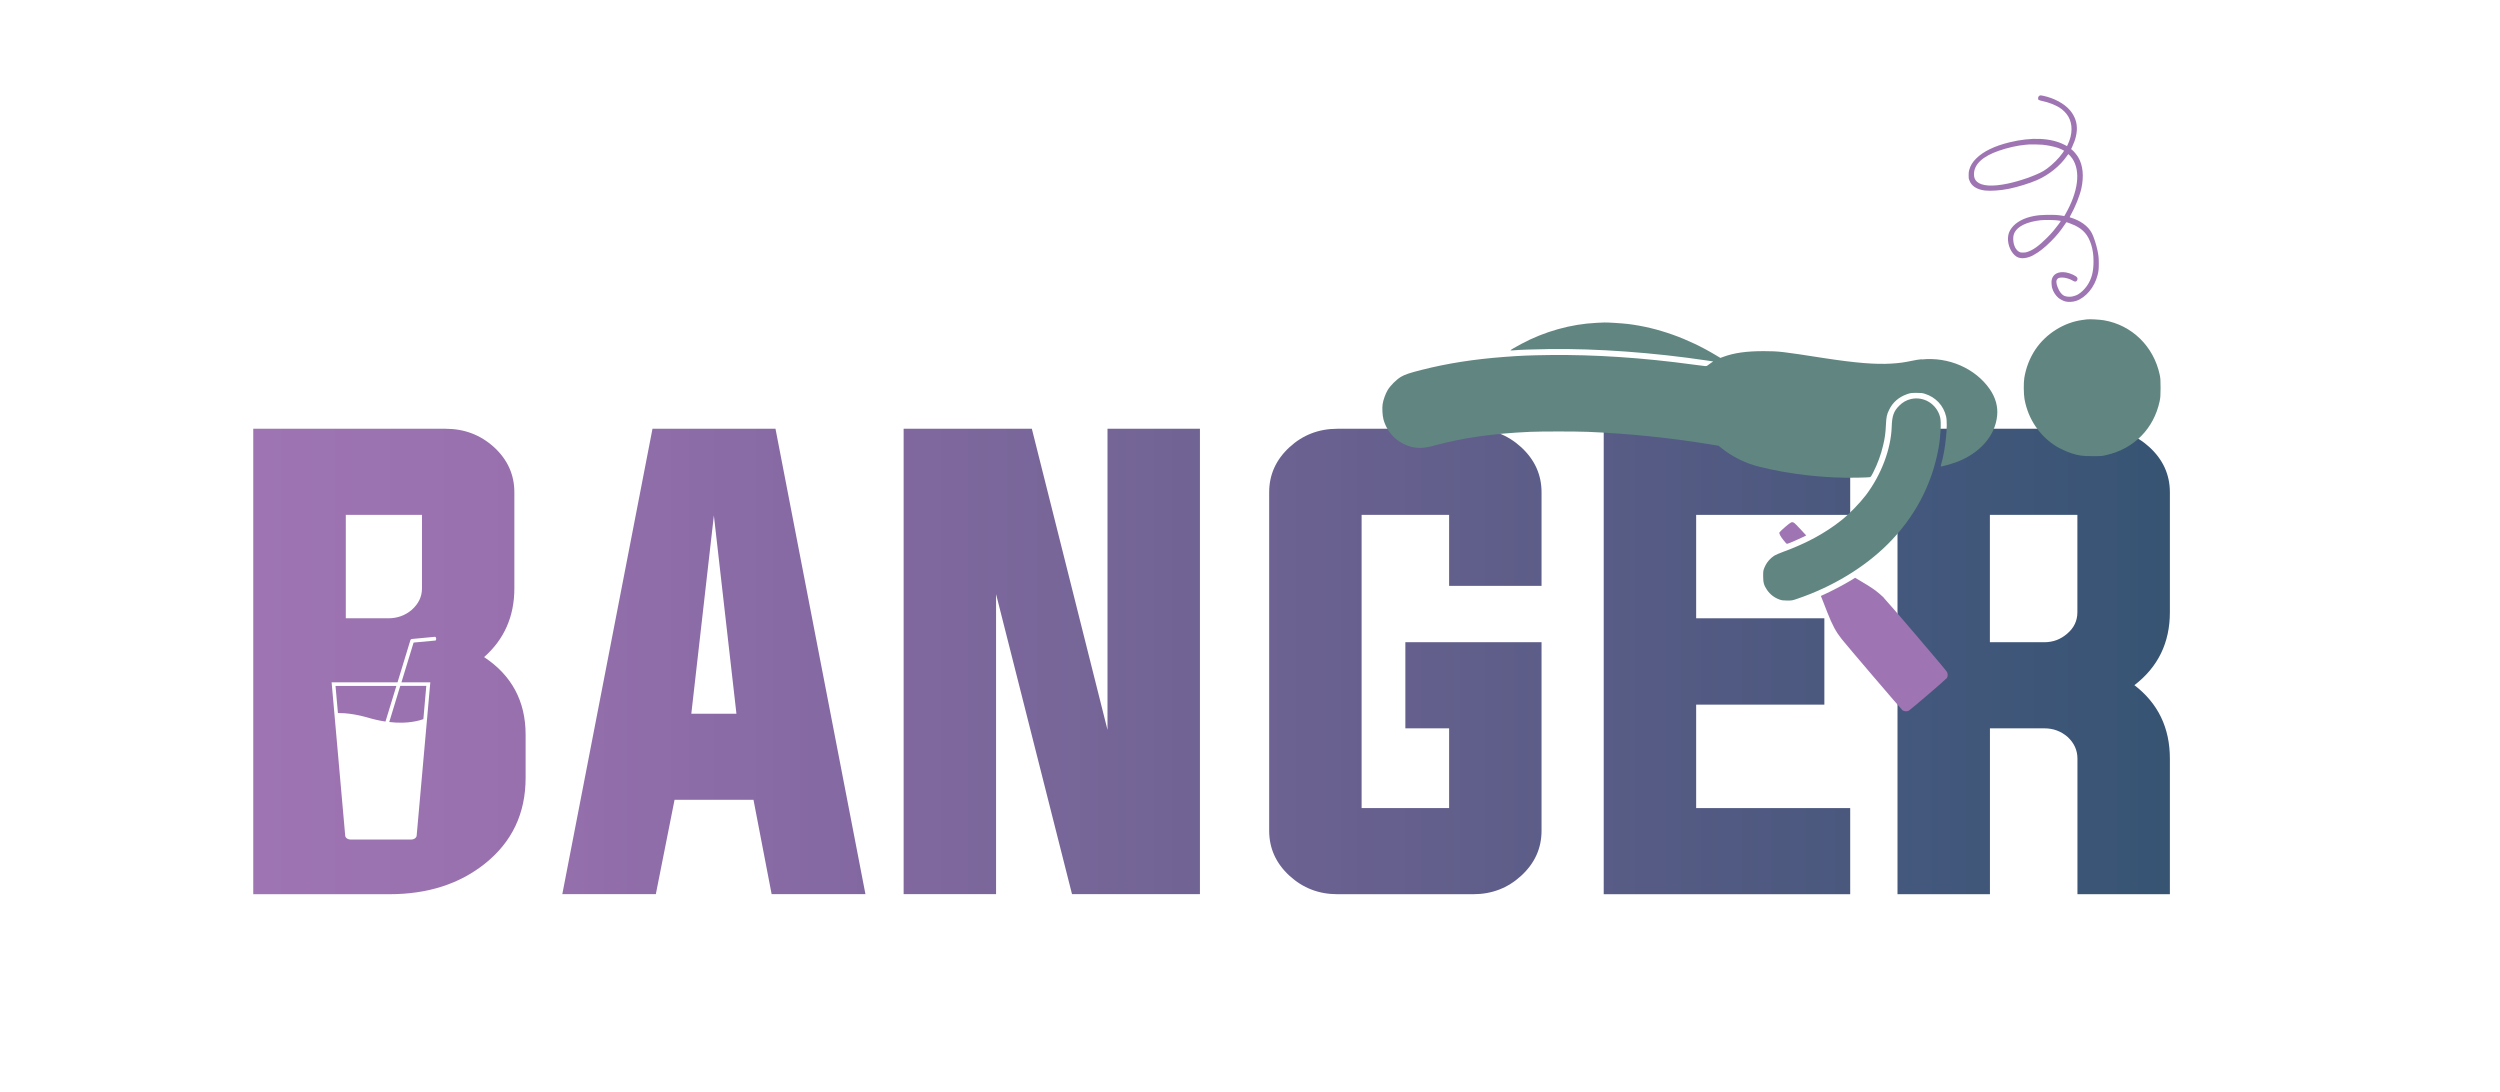 <?xml version="1.0" encoding="UTF-8"?>
<svg id="Calque_1" data-name="Calque 1" xmlns="http://www.w3.org/2000/svg" xmlns:xlink="http://www.w3.org/1999/xlink" viewBox="0 0 435.44 190.15">
  <defs>
    <style>
      .cls-1 {
        fill: url(#Dégradé_sans_nom_7);
      }

      .cls-1, .cls-2, .cls-3, .cls-4, .cls-5, .cls-6, .cls-7, .cls-8 {
        stroke-width: 0px;
      }

      .cls-2 {
        fill: #618681;
      }

      .cls-3 {
        fill: #9e75b2;
      }

      .cls-4 {
        fill: url(#Dégradé_sans_nom_12);
      }

      .cls-5 {
        fill: url(#Dégradé_sans_nom_16);
      }

      .cls-6 {
        fill: url(#Dégradé_sans_nom_10);
      }

      .cls-7 {
        fill: url(#Dégradé_sans_nom_20);
      }

      .cls-8 {
        fill: url(#Dégradé_sans_nom_25);
      }
    </style>
    <linearGradient id="Dégradé_sans_nom_10" data-name="Dégradé sans nom 10" x1="97.94" y1="115.21" x2="150.74" y2="115.21" gradientUnits="userSpaceOnUse">
      <stop offset="0" stop-color="#946fac"/>
      <stop offset="1" stop-color="#8268a1"/>
    </linearGradient>
    <linearGradient id="Dégradé_sans_nom_12" data-name="Dégradé sans nom 12" x1="157.4" y1="115.21" x2="209" y2="115.21" gradientUnits="userSpaceOnUse">
      <stop offset="0" stop-color="#80689e"/>
      <stop offset="1" stop-color="#706494"/>
    </linearGradient>
    <linearGradient id="Dégradé_sans_nom_16" data-name="Dégradé sans nom 16" x1="221.07" y1="115.21" x2="268.5" y2="115.21" gradientUnits="userSpaceOnUse">
      <stop offset="0" stop-color="#6d6292"/>
      <stop offset="1" stop-color="#5c5d88"/>
    </linearGradient>
    <linearGradient id="Dégradé_sans_nom_20" data-name="Dégradé sans nom 20" x1="279.33" y1="115.21" x2="322.26" y2="115.21" gradientUnits="userSpaceOnUse">
      <stop offset="0" stop-color="#585c86"/>
      <stop offset="1" stop-color="#4a587e"/>
    </linearGradient>
    <linearGradient id="Dégradé_sans_nom_25" data-name="Dégradé sans nom 25" x1="330.5" y1="115.21" x2="377.93" y2="115.21" gradientUnits="userSpaceOnUse">
      <stop offset="0" stop-color="#44587d"/>
      <stop offset="1" stop-color="#375473"/>
    </linearGradient>
    <linearGradient id="Dégradé_sans_nom_7" data-name="Dégradé sans nom 7" x1="44.13" y1="115.21" x2="91.57" y2="115.21" gradientUnits="userSpaceOnUse">
      <stop offset="0" stop-color="#9e75b2"/>
      <stop offset="1" stop-color="#9770ad"/>
    </linearGradient>
  </defs>
  <path class="cls-6" d="M117.49,139.31l-3.26,16.43h-16.29l15.71-81.07h21.42l15.67,81.07h-16.34l-3.16-16.43h-13.75ZM120.41,124.32h7.86l-3.93-34.54-3.93,34.54Z"/>
  <path class="cls-4" d="M173.49,103.52v52.22h-16.1v-81.07h22.33l13.18,52.46v-52.46h16.1v81.07h-22.28l-13.22-52.22Z"/>
  <path class="cls-5" d="M252.4,126.86h-7.62v-15h23.72v32.82c0,3.07-1.18,5.68-3.55,7.86-2.33,2.14-5.11,3.21-8.34,3.21h-23.67c-3.23,0-6-1.07-8.34-3.21-2.36-2.17-3.54-4.79-3.54-7.86v-58.93c0-3.07,1.18-5.68,3.54-7.86,2.33-2.14,5.11-3.21,8.34-3.21h23.67c3.23,0,6,1.07,8.34,3.21,2.36,2.17,3.55,4.79,3.55,7.86v16.29h-16.1v-12.36h-15.24v51.07h15.24v-13.89Z"/>
  <path class="cls-7" d="M295.43,140.75h26.83v15h-42.93v-81.07h42.93v15h-26.83v18.01h22.33v15.04h-22.33v18.01Z"/>
  <path class="cls-8" d="M346.6,126.86v28.89h-16.1v-81.07h35.55c3.23,0,6,1.07,8.34,3.21,2.36,2.17,3.55,4.79,3.55,7.86v20.89c0,5.3-2.06,9.54-6.18,12.7,4.12,3.16,6.18,7.43,6.18,12.79v23.62h-16.1v-23.62c0-1.47-.58-2.73-1.73-3.79-1.15-.99-2.49-1.48-4.02-1.48h-9.49ZM356.08,111.86c1.53,0,2.87-.51,4.02-1.53,1.15-.99,1.73-2.22,1.73-3.69v-16.96h-15.24v22.18h9.49Z"/>
  <path class="cls-1" d="M44.13,74.68h33.49c3.26,0,6.07,1.07,8.43,3.21,2.36,2.17,3.54,4.79,3.54,7.86v16.72c0,4.89-1.76,8.88-5.27,11.98,4.82,3.19,7.23,7.7,7.23,13.51v7.52c0,6.2-2.37,11.18-7.09,14.95-4.44,3.54-9.98,5.32-16.63,5.32h-23.72v-81.07ZM60.23,89.68v18.01h7.43c1.56,0,2.92-.5,4.07-1.48,1.18-1.05,1.77-2.3,1.77-3.74v-12.79h-13.27ZM75.88,111.55c.15-.2.13-.48-.07-.64l-4.02.38c-.16.02-.28.09-.32.24l-2.23,7.32h-11.48l2.37,26.73c.04.36.44.65.99.65h10.46c.54,0,.94-.3.99-.65l2.38-26.73h-5.03l2.12-6.93,3.86-.36ZM69.04,119.47l-1.9,6.21s0,0,0,0c-1.08-.16-2.2-.42-3.38-.78-.67-.18-1.32-.33-1.95-.44-.63-.11-1.23-.19-1.8-.23-.4-.03-.78-.04-1.15-.04l-.42-4.72h10.6ZM74.25,119.47l-.51,5.79c-.24.08-.48.15-.72.22-.88.23-1.81.36-2.79.39-.78.03-1.59-.01-2.43-.11l1.92-6.3h4.54Z"/>
  <path class="cls-2" d="M337.63,78.17c.39-2.12.52-4.7.28-5.56-.61-2.27-2.87-3.64-5.1-3.1-.78.19-1.41.55-2.02,1.16-.95.95-1.24,1.77-1.3,3.67-.13,3.88-1.81,8.34-4.48,11.88-1.08,1.42-2.9,3.3-4.3,4.41-2.8,2.22-6.08,4.01-10.06,5.46-.66.25-1.35.53-1.52.64-.84.53-1.44,1.24-1.82,2.16-.2.5-.21.59-.21,1.46,0,1.12.13,1.58.66,2.38.54.8,1.28,1.37,2.2,1.7.37.13.59.16,1.31.17.82,0,.9-.01,1.66-.27,6.16-2.08,11.76-5.45,15.89-9.57,4.65-4.64,7.65-10.29,8.8-16.58Z"/>
  <path class="cls-3" d="M311.33,94.71c.26-.06,2.02-.83,2.69-1.16l.58-.29-.98-1.06c-.54-.59-1.06-1.11-1.17-1.16-.37-.19-.48-.13-1.5.73-.53.46-.99.89-1.02.97-.07.21.18.68.73,1.37.44.56.52.64.67.59Z"/>
  <path class="cls-3" d="M354.21,44.41c.95-.51,1.89-1.25,2.96-2.32,1-.99,1.67-1.8,2.42-2.92.17-.25.31-.46.32-.46.02-.04,1.03.34,1.46.54,1.5.72,2.33,1.68,2.86,3.34.28.89.41,1.79.41,2.93,0,1.85-.33,3.07-1.13,4.25-.42.61-1.03,1.2-1.59,1.52-.31.18-.8.33-1.18.38-.42.05-.92-.02-1.23-.16-.3-.14-.67-.55-.88-.96-.39-.77-.54-1.41-.41-1.76.13-.33.39-.45.94-.45.58,0,1.33.22,1.88.55.28.17.46.2.61.09.19-.13.26-.44.14-.64-.18-.3-1.19-.76-1.95-.89-1.34-.22-2.3.29-2.49,1.33-.06.32-.02.99.08,1.37.17.64.58,1.29,1.08,1.72.3.25.85.54,1.21.63.55.14,1.3.11,1.91-.1,1.67-.56,3.17-2.36,3.71-4.45.18-.7.22-1.05.22-2.03s-.04-1.41-.24-2.35c-.21-1-.64-2.32-.96-2.94-.66-1.27-2.01-2.24-3.85-2.78-.03,0,0-.09.09-.26.85-1.5,1.63-3.44,1.93-4.8.46-2.12.27-4.01-.56-5.41-.24-.4-.71-.98-1.01-1.23l-.22-.18.19-.41c1.2-2.54,1.07-4.62-.39-6.35-.97-1.15-2.73-2.11-4.63-2.52-.41-.09-.52-.09-.64-.04-.15.06-.26.22-.28.4-.04.34.05.4.79.56.99.2,2.13.65,2.88,1.1.65.4,1.21.96,1.56,1.54.81,1.34.79,3.13-.07,4.94l-.13.26-.44-.23c-2.36-1.22-5.77-1.37-9.62-.42-2.58.63-4.52,1.58-5.75,2.8-.65.65-1.01,1.24-1.22,2-.09.33-.1.47-.1.92,0,.47,0,.56.11.84.34,1.02,1.27,1.64,2.71,1.82,1,.12,2.71,0,4.17-.29,1.51-.31,3.61-.95,4.89-1.51,2.12-.92,4.07-2.5,5.27-4.26.11-.15.21-.28.22-.28.05,0,.5.51.67.75,1.51,2.22,1.06,5.8-1.23,9.79l-.15.25-.42-.07c-.8-.13-1.41-.16-2.56-.14-1.11.02-1.59.07-2.4.22-1.69.33-3.03,1.06-3.78,2.05-.43.57-.61,1.05-.65,1.74-.07,1.29.6,2.74,1.52,3.29.71.43,1.83.31,2.98-.31ZM358.68,27.38c-.76.9-2.01,1.98-2.79,2.42-1.41.8-4.08,1.74-6.26,2.19-2.59.54-4.44.42-5.28-.33-.38-.34-.54-.75-.53-1.35.02-1.7,1.51-3.09,4.38-4.07,1.5-.52,3.25-.91,4.55-1.02.28-.02.59-.05.69-.06.3-.03,1.92.01,2.33.05.88.09,1.83.28,2.55.51.42.13,1.19.49,1.19.54,0,.06-.44.65-.82,1.1ZM351.74,43.89c-.62-.31-1.03-1.12-1.08-2.12-.02-.54.04-.87.22-1.25.56-1.12,2.17-1.89,4.54-2.16.69-.08,2.49-.05,3.07.04.24.04.44.07.45.08.04.04-.73,1.06-1.31,1.76-.23.28-.74.83-1.13,1.21-1.39,1.39-2.38,2.1-3.39,2.43-.27.09-.41.11-.74.11-.38,0-.43,0-.63-.11Z"/>
  <path class="cls-3" d="M328.14,104.13c-.4-.4-1.07-.98-1.48-1.28-.6-.45-2.2-1.45-3.33-2.09l-.21-.12-1.07.64c-1.04.63-3.2,1.75-4.33,2.26l-.57.26.27.67c.15.37.54,1.36.86,2.2.88,2.23,1.48,3.34,2.49,4.63.82,1.04,10.42,12.29,10.61,12.42.26.19.79.23,1.07.07.37-.21,6.51-5.48,6.66-5.71.17-.28.17-.77,0-1.06-.26-.43-10.26-12.15-10.98-12.87Z"/>
  <path class="cls-2" d="M376.16,65.23c-1.06-4.92-4.84-8.6-9.68-9.44-.76-.13-2.54-.23-3.01-.16-.11.01-.46.06-.76.1-3.23.43-6.35,2.39-8.2,5.15-.98,1.47-1.64,3.18-1.93,4.97-.13.83-.11,2.82.04,3.66.62,3.45,2.6,6.4,5.53,8.23.54.35,1.87.96,2.56,1.18,1.34.44,1.98.53,3.76.53,1.53,0,1.67-.01,2.45-.2,4.81-1.13,8.21-4.58,9.24-9.37.13-.64.15-.93.16-2.31,0-1.42-.02-1.67-.16-2.34Z"/>
  <path class="cls-2" d="M334.69,62.57c-.39.03-1.17.16-1.72.28-1.44.3-2.16.39-3.56.48-2.77.17-6.27-.12-11.79-.97-7.31-1.14-7.78-1.19-10.42-1.2-3,0-5.11.29-7.03.99l-.52.19-.77-.46c-4.88-2.94-10.13-4.81-15.32-5.45-.99-.12-3.61-.29-4.15-.26-.11,0-.7.03-1.31.06-4.49.21-9.1,1.51-13.16,3.69-1.08.58-1.79,1-1.84,1.08-.03.04.12.06.39.03,1.04-.1,3.42-.19,6.35-.23,8.33-.11,18.22.61,27.52,2l1.04.16-.45.3c-.25.17-.51.36-.59.43-.14.12-.2.12-2.38-.18-8.78-1.2-17.34-1.77-25.14-1.67-3.46.05-5.02.11-7.87.33-5.27.4-9.87,1.12-14.29,2.24-2.18.55-2.96.81-3.69,1.24-.77.46-1.83,1.52-2.29,2.29-.39.66-.76,1.69-.88,2.44-.1.7-.04,1.97.14,2.65.61,2.3,2.42,4.12,4.74,4.77,1.17.32,2.38.28,3.97-.16,5.15-1.39,10.22-2.12,16.78-2.42,2-.09,7.96-.09,10.15,0,6.92.28,14.08,1.01,21.05,2.14l1.68.28.36.29c1.98,1.6,4.24,2.74,6.76,3.37,5.26,1.32,11.67,2.04,17.13,1.9,1.01-.02,1.93-.06,2.05-.08.21-.03.26-.1.64-.84.75-1.48,1.35-3.09,1.73-4.74.3-1.25.42-2.15.48-3.52.07-1.39.15-1.81.55-2.62.62-1.31,1.69-2.24,3.12-2.74.61-.21.7-.22,1.62-.23.82,0,1.04.02,1.49.16,1.89.59,3.25,2.04,3.7,3.94.34,1.42-.1,5.73-.84,8.29-.06.2-.1.39-.08.42.03.08,2.01-.47,2.83-.79,4.01-1.55,6.63-4.55,6.98-8.01.17-1.62-.27-3.18-1.27-4.64-2.51-3.63-7.18-5.68-11.87-5.19Z"/>
</svg>